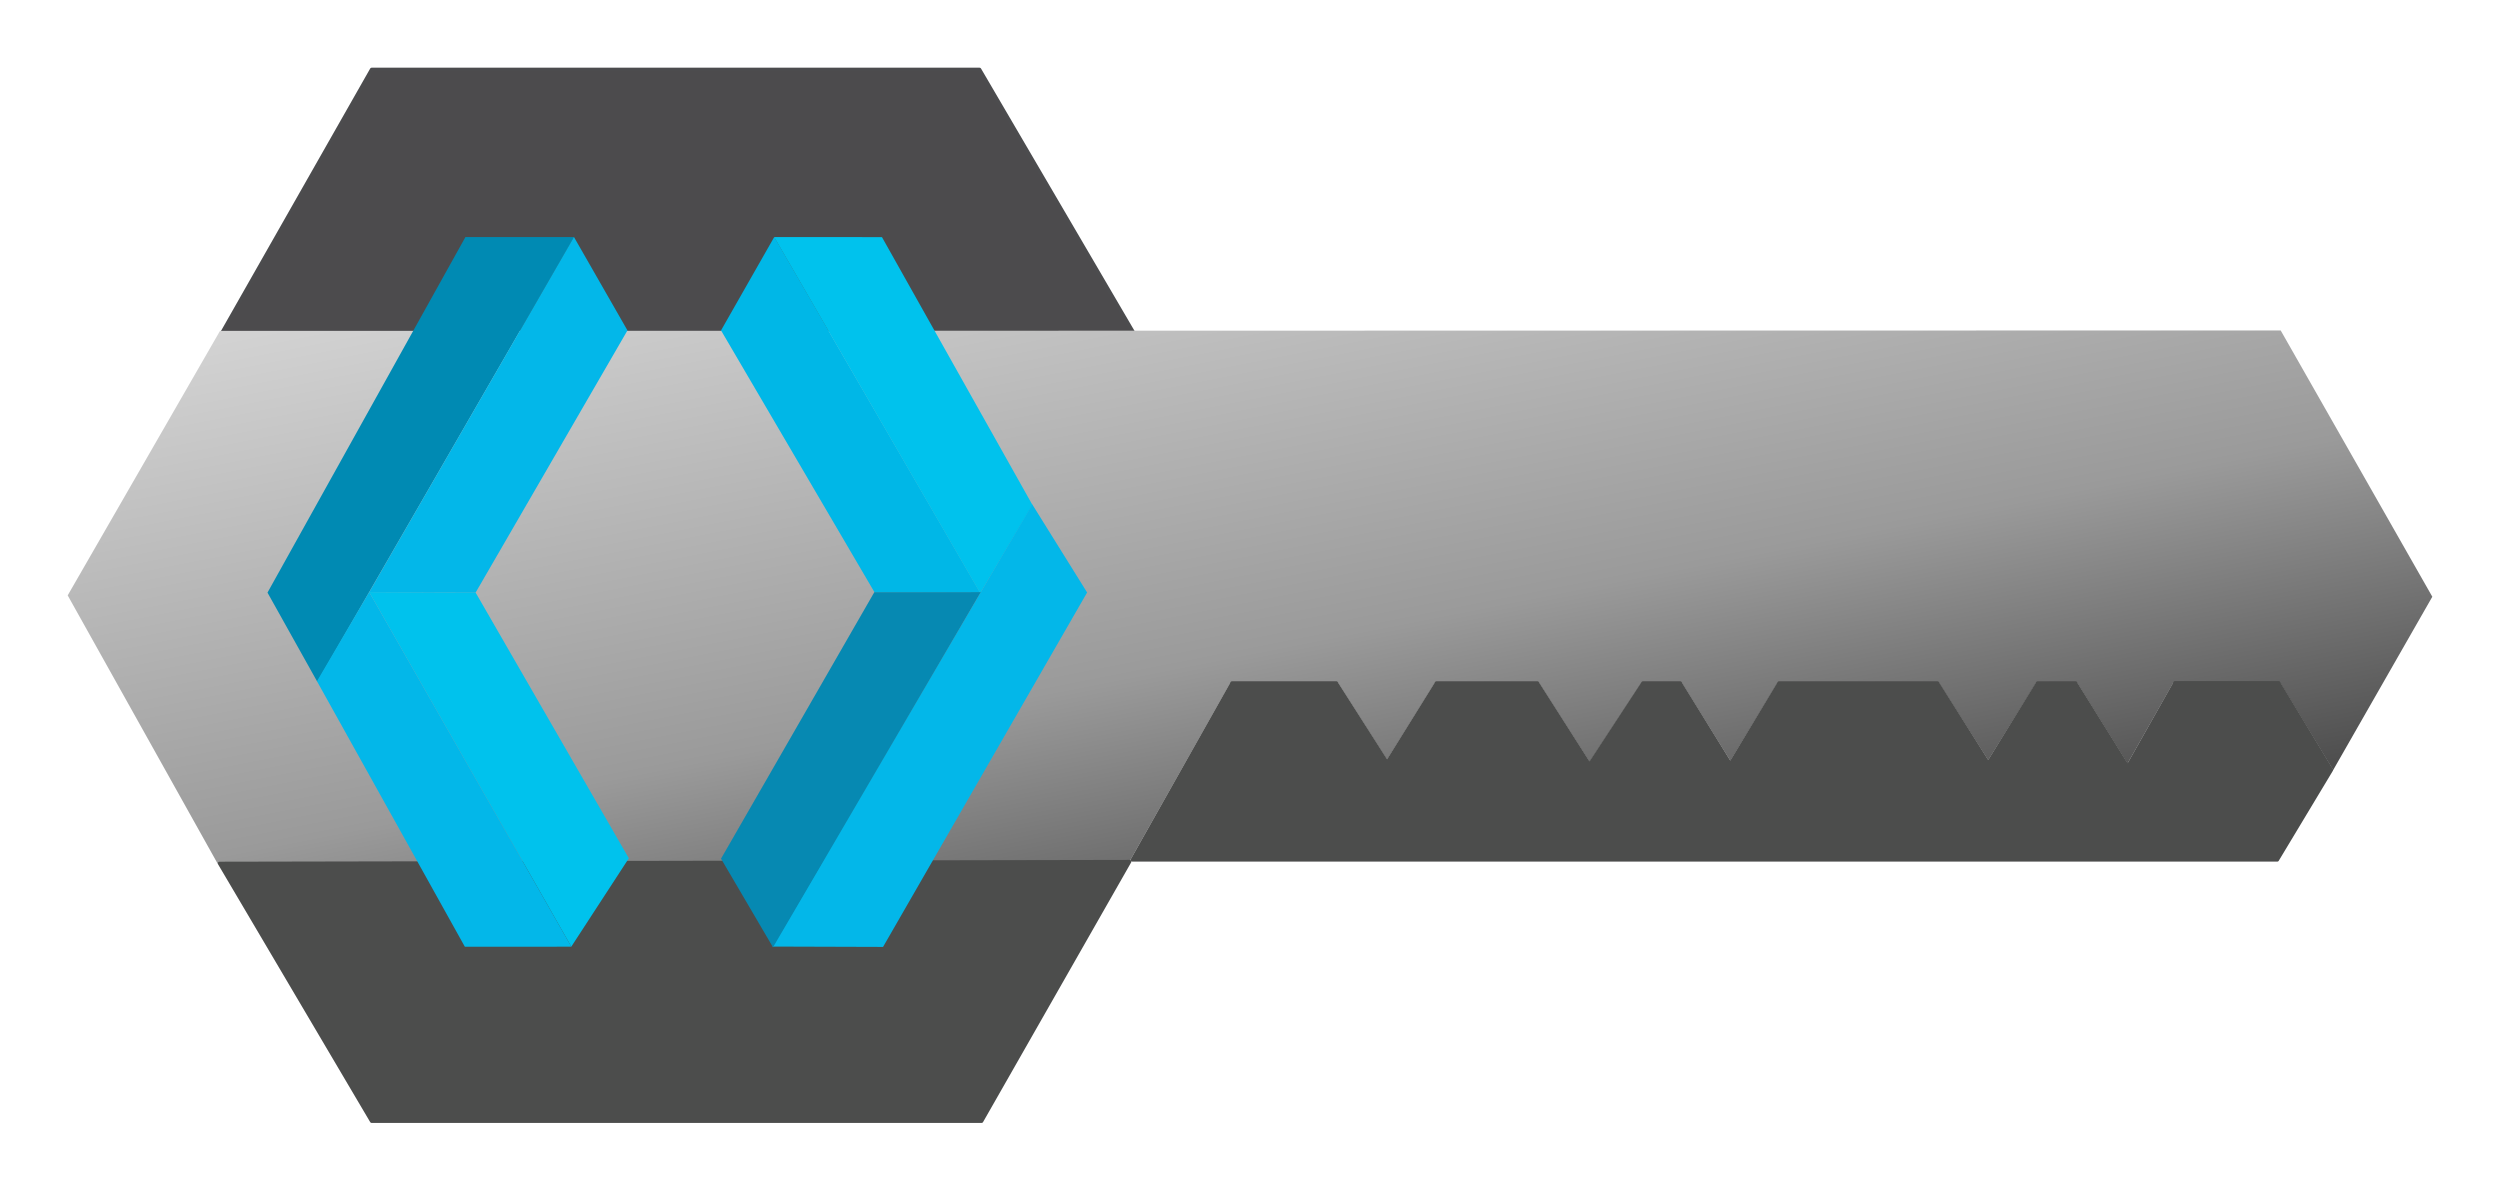 <?xml version="1.0" encoding="UTF-8"?>
<!DOCTYPE svg  PUBLIC '-//W3C//DTD SVG 1.1//EN'  'http://www.w3.org/Graphics/SVG/1.1/DTD/svg11.dtd'>
<svg width="738.6" height="351.76" version="1.1" viewBox="-116.8 45.744 738.6 351.76" xmlns="http://www.w3.org/2000/svg" xmlnsxl="http://www.w3.org/1999/xlink">
  <defs>
    <linearGradient id="a" x2="1" gradientTransform="translate(279.97 363.44) rotate(259) scale(287.92)" gradientUnits="userSpaceOnUse">
      <stop stop-color="#333" offset="0"/>
      <stop stop-color="#9a9a9a" offset=".444"/>
      <stop stop-color="#d6d6d6" offset="1"/>
    </linearGradient>
  </defs>
  <g fill="none">
    <title>Canvas 1</title>
    <g>
      <title>Layer 1</title>
      <path d="m-7 66.244h179.6l45.85 78.35h-270z" fill="#4c4b4d"/>
      <path d="m-7 66.244h179.6l45.85 78.35h-270z" stroke="#4c4c4e" stroke-linecap="round" stroke-linejoin="round"/>
      <path d="m-51.8 143.5-45 78.144 44.288 79.238 269.09-0.05 30.075-53.3h31.875l14.45 22.675 14.05-22.588 30.838-0.113 14.962 23.35 15.338-23.312 11.938-0.013 14.312 22.988 13.938-23 47.688 0.013 14.55 22.8 14.15-22.788 12.15-0.025 14.85 23.825 13.488-23.812h31.662l15.625 25.712 29.288-51.2-44.8-78.675z" fill="url(#a)"/>
      <path d="m217.72 299.8h338.28l16-26.6-15.6-25.75h-30.6l-14 24.75-15.4-24.683h-11.2l-14.6 23.683-15-23.683h-46.8l-14.4 23.883-14.8-23.883h-11l-15.8 24.083-15.4-24.083h-29.8l-14.6 23.483-15-23.483h-30.8z" fill="#4c4d4c"/>
      <path d="m217.72 299.8h338.28l16-26.6-15.6-25.75h-30.6l-14 24.75-15.4-24.683h-11.2l-14.6 23.683-15-23.683h-46.8l-14.4 23.883-14.8-23.883h-11l-15.8 24.083-15.4-24.083h-29.8l-14.6 23.483-15-23.483h-30.8z" stroke="#4c4d4c" stroke-linecap="round" stroke-linejoin="round"/>
      <path d="m216.95 300.29-43.75 76.712h-180.2l-44.95-76.175z" fill="#4c4d4c"/>
      <path d="m216.95 300.29-43.75 76.712h-180.2l-44.95-76.175z" stroke="#4c4d4c" stroke-linecap="round" stroke-linejoin="round"/>
      <path d="m21 116.28h30.942l-74.979 129.9-14.162-25.356z" fill="#008ab3"/>
      <path d="m21 116.28h30.942l-74.979 129.9-14.162-25.356z" stroke="#008ab3" stroke-linecap="round"/>
      <path d="m52.767 116.77-59.692 103.53 30.325 0.062 44.6-77z" fill="#03b7e9"/>
      <path d="m52.767 116.77-59.692 103.53 30.325 0.062 44.6-77z" stroke="#03b7e9" stroke-linecap="round"/>
      <path d="m-6.869 221.19 30.319 0.169 44.95 77.938-16.388 25.169z" fill="#00c2ed"/>
      <path d="m-6.869 221.19 30.319 0.169 44.95 77.938-16.388 25.169z" stroke="#00c2ed" stroke-linecap="round"/>
      <path d="m-22.581 247.01 14.85-25.356 58.869 103.28-30.306 0.019z" fill="#03b7e9"/>
      <path d="m-22.581 247.01 14.85-25.356 58.869 103.28-30.306 0.019z" stroke="#03b7e9" stroke-linecap="round"/>
      <path d="m111.95 116.76-15.152 26.594 45.067 76.9 30.05 0.083z" fill="#00b7e7"/>
      <path d="m111.95 116.76-15.152 26.594 45.067 76.9 30.05 0.083z" stroke="#00b7e7" stroke-linecap="round"/>
      <path d="m112.78 116.28 60.025 103.73 14.85-25.083-44.183-78.631z" fill="#00c2ed"/>
      <path d="m112.78 116.28 60.025 103.73 14.85-25.083-44.183-78.631z" stroke="#00c2ed" stroke-linecap="round"/>
      <path d="m188.19 195.73-75.867 129.17 31.475 0.1 60-104.2z" fill="#03b7e9"/>
      <path d="m188.19 195.73-75.867 129.17 31.475 0.1 60-104.2z" stroke="#03b7e9" stroke-linecap="round"/>
      <path d="m141.8 221.2 30.283-0.008-60.508 103.43-14.775-25.2z" fill="#0689b2"/>
      <path d="m141.8 221.2 30.283-0.008-60.508 103.43-14.775-25.2z" stroke="#0689b2" stroke-linecap="round"/>
    </g>
  </g>
</svg>
